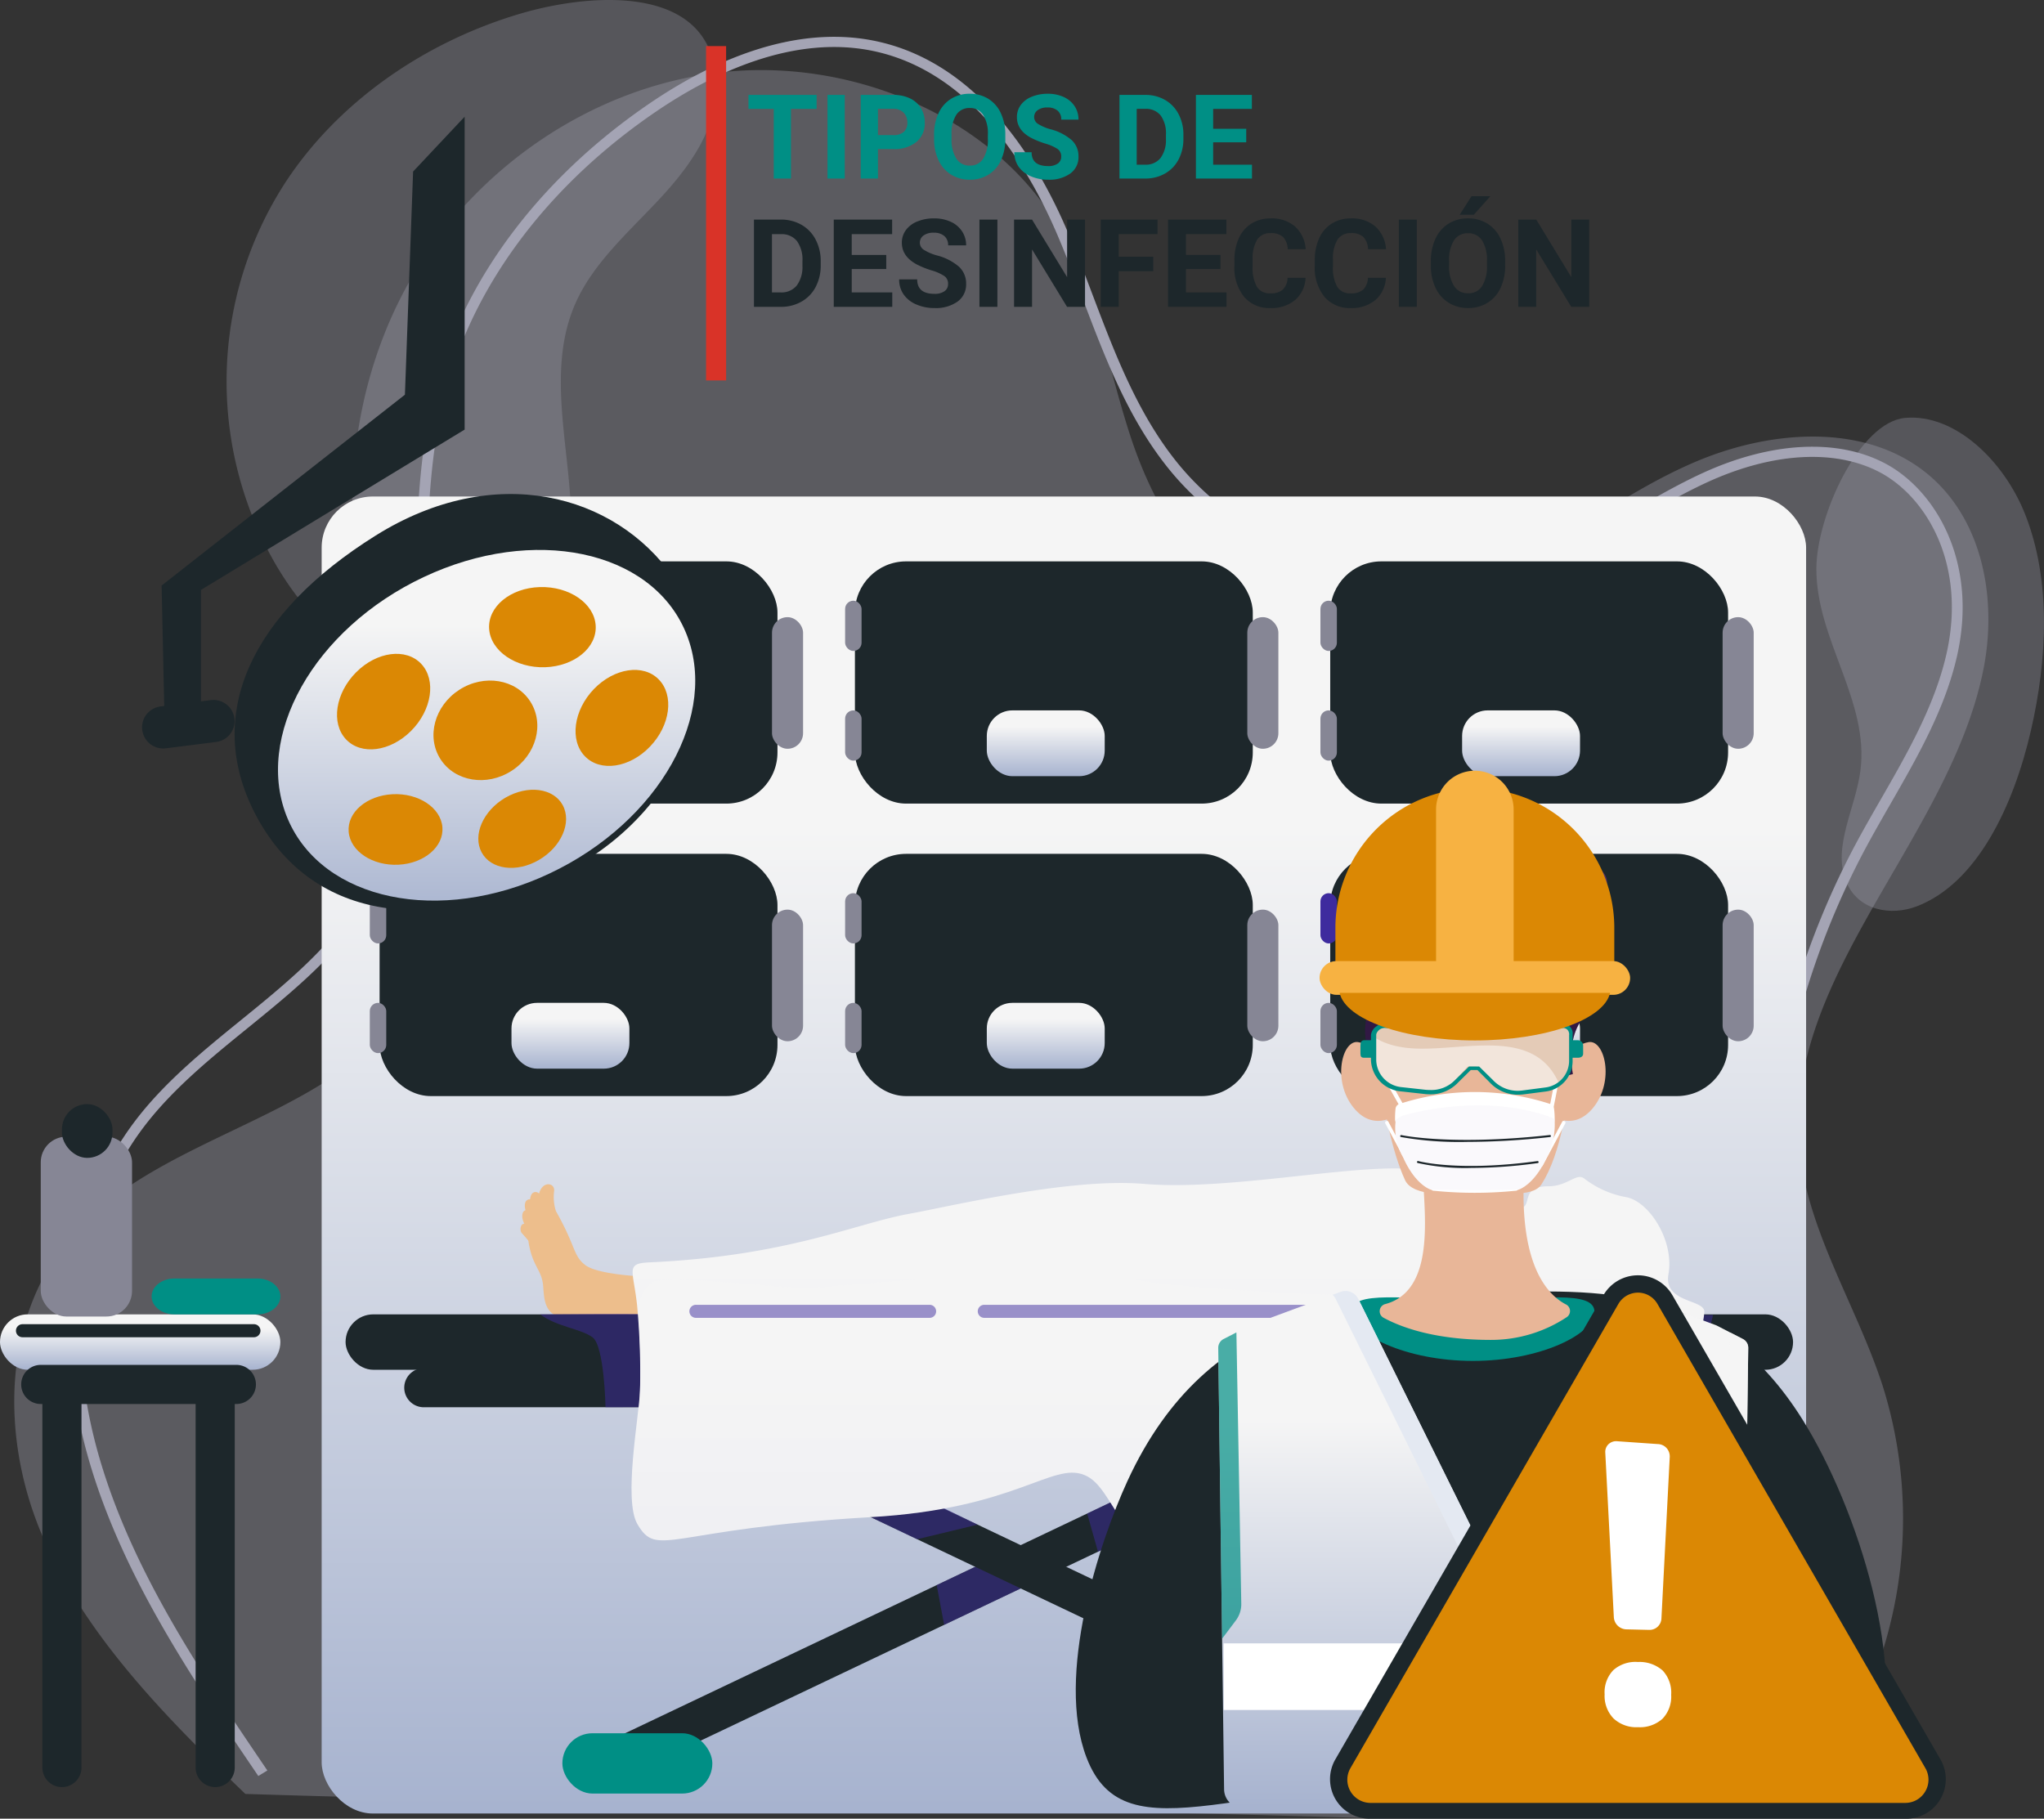 <svg xmlns="http://www.w3.org/2000/svg" xmlns:xlink="http://www.w3.org/1999/xlink" width="399.594" height="355.578" viewBox="0 0 399.594 355.578">
  <rect x="0" y="0" width="399.594" height="355.578" fill="#333333" stroke="none"/>
  <defs>
    <linearGradient id="linear-gradient" x1="0.5" x2="0.5" y2="1" gradientUnits="objectBoundingBox">
      <stop offset="0" stop-color="#f5f5f5"/>
      <stop offset="0.25" stop-color="#f5f5f5"/>
      <stop offset="1" stop-color="#a7b3cf"/>
    </linearGradient>
    <linearGradient id="linear-gradient-8" x1="0.5" x2="0.5" y2="1" gradientUnits="objectBoundingBox">
      <stop offset="0" stop-color="#f5f5f5"/>
      <stop offset="0.25" stop-color="#f5f5f5"/>
      <stop offset="1" stop-color="#eeeef2"/>
    </linearGradient>
    <linearGradient id="linear-gradient-11" x1="0.425" y1="0.687" x2="0.693" y2="-0.203" gradientUnits="objectBoundingBox">
      <stop offset="0" stop-color="#311944"/>
      <stop offset="1" stop-color="#6b3976"/>
    </linearGradient>
    <linearGradient id="linear-gradient-12" x1="0.464" y1="0.589" x2="0.756" y2="-0.579" xlink:href="#linear-gradient-11"/>
  </defs>
  <g id="img2" transform="translate(-229.322 -845.214)">
    <g id="Grupo_128278" data-name="Grupo 128278" transform="translate(232.111 845.213)">
      <path id="Trazado_151846" data-name="Trazado 151846" d="M434.565,435.047a86.367,86.367,0,0,0,11.64-75.57c-5.161-15.9-15.065-30.67-16.332-47.25-2.533-33.149,29.393-59.948,36.016-92.595,2.911-14.348-.265-31.064-12.743-39.779-12.325-8.608-29.916-6.851-43.87-.822s-25.76,15.679-39.157,22.735-29.893,11.417-44.04,5.8c-14.33-5.688-22.459-20.025-27.012-34s-6.788-28.855-14.559-41.514c-12.807-20.863-40.114-32.239-65.561-29.3s-48.183,19.068-60.378,40.253-14.327,46.807-8.256,70.206c3.079,11.867,8.152,23.232,10.919,35.167s3.019,25-3.156,35.749c-12.914,22.48-46.983,25.615-64.824,44.894-14.725,15.911-15.187,40.193-6.831,59.761s24.061,35.444,39.719,50.548c73.034,2.306,147.378,2.459,220.412,4.765C374.937,445,406.214,436.615,434.565,435.047Z" transform="translate(-80.961 -88.59)" fill="#a4a4b4" opacity="0.354" style="mix-blend-mode: multiply;isolation: isolate"/>
      <path id="Trazado_151847" data-name="Trazado 151847" d="M359.21,170.213c-.1,13.88,10.435,25.96,8.6,39.65-.981,7.324-5.438,14.749-2.848,21.43,2.292,5.911,8.856,6.937,13.875,5.015,11.749-4.5,18.89-19.536,22.3-34.313,3.212-13.9,4.01-29.424-1.135-42.382-4.146-10.439-13.71-19.656-23.422-18.8C367.69,141.591,359.287,159.758,359.21,170.213Z" transform="translate(-6.905 -59.106)" fill="#a4a4b4" opacity="0.31" style="mix-blend-mode: multiply;isolation: isolate"/>
      <path id="Trazado_151848" data-name="Trazado 151848" d="M118.015,148.393a71.513,71.513,0,0,0-1.674,74.931c4.307,7.253,10.125,14.012,17.98,18.046s17.989,4.933,25.807.84c11.857-6.207,14.48-20.848,13.536-33.345s-4.029-25.6,1.215-37.165c3.419-7.539,9.984-13.417,15.807-19.591s11.259-13.38,11.56-21.542c.78-21.156-23.7-19.576-38.445-15.182C144.971,121,128.225,132.761,118.015,148.393Z" transform="translate(-65.05 -112.66)" fill="#a4a4b4" opacity="0.31" style="mix-blend-mode: multiply;isolation: isolate"/>
      <g id="Grupo_107069" data-name="Grupo 107069" transform="translate(10.807 7.196)" style="mix-blend-mode: multiply;isolation: isolate">
        <path id="Trazado_151849" data-name="Trazado 151849" d="M426.163,440.075l-1.554-1.347c4.277-4.438,11.1-14.61,8.793-32.9-1.028-8.141-3.578-16.184-6.044-23.961-1.1-3.475-2.24-7.068-3.234-10.635A157.637,157.637,0,0,1,436.85,256.018c1.66-3.119,3.457-6.25,5.2-9.276,5.152-8.973,10.48-18.252,12.771-28.275,4.018-17.589-3.925-30.772-13-35.577-8.711-4.613-21.007-3.907-33.733,1.935-4.656,2.136-9.181,4.75-13.557,7.277-5.783,3.341-11.762,6.794-18.183,9.239-25.26,9.621-56.843,1.445-73.461-19.017-7.987-9.833-12.5-21.717-16.857-33.21-1.69-4.453-3.437-9.059-5.359-13.466-5.977-13.7-16.916-30.9-35.087-35.011-15.967-3.616-32.138,4.331-42.891,11.635-20.572,13.974-35.073,32.9-40.834,53.287-3.884,13.749-4.04,28.713-4.192,43.185-.225,21.552-.458,43.837-13.278,61.785-5.832,8.165-13.854,14.679-21.61,20.979-7.265,5.9-14.777,12-20.377,19.4-12.689,16.757-15.8,40.48-8.534,65.088,6.529,22.11,19.839,41.727,32.71,60.7l-1.769,1.08c-12.955-19.1-26.352-38.842-32.966-61.241-7.44-25.2-4.214-49.541,8.851-66.792,5.748-7.591,13.358-13.771,20.717-19.749,7.652-6.214,15.564-12.641,21.237-20.582,12.464-17.449,12.683-38.45,12.915-60.683.153-14.6.31-29.69,4.265-43.684,5.886-20.833,20.675-40.15,41.641-54.394,11.108-7.545,27.863-15.744,44.6-11.952,19.035,4.309,30.379,22.059,36.542,36.19,1.941,4.45,3.7,9.078,5.395,13.553,4.306,11.347,8.758,23.081,16.544,32.666,16.065,19.779,46.594,27.683,71.013,18.383,6.258-2.383,12.162-5.794,17.873-9.091,4.418-2.553,8.986-5.191,13.733-7.37,13.351-6.128,26.354-6.816,35.675-1.882,9.736,5.154,18.281,19.164,14.036,37.746-2.355,10.3-7.756,19.711-12.981,28.809-1.73,3.013-3.52,6.128-5.164,9.219a155.7,155.7,0,0,0-12.571,113.8c.984,3.535,2.119,7.112,3.214,10.571,2.492,7.859,5.068,15.985,6.12,24.3C437.9,424.671,430.681,435.387,426.163,440.075Z" transform="translate(-87.906 -97.739)" fill="#a4a4b4"/>
      </g>
    </g>
    <g id="Grupo_128277" data-name="Grupo 128277" transform="translate(229.322 942.288)">
      <g id="Grupo_128220" data-name="Grupo 128220" transform="translate(62.884 0)">
        <g id="Grupo_128183" data-name="Grupo 128183" transform="translate(0 0)">
          <rect id="Rectángulo_35444" data-name="Rectángulo 35444" width="290.201" height="257.491" rx="10" fill="url(#linear-gradient)"/>
        </g>
        <g id="Grupo_128189" data-name="Grupo 128189" transform="translate(9.411 12.682)">
          <g id="Grupo_128184" data-name="Grupo 128184" transform="translate(1.916)">
            <rect id="Rectángulo_35445" data-name="Rectángulo 35445" width="77.782" height="47.359" rx="10" fill="#1d272b"/>
          </g>
          <g id="Grupo_128185" data-name="Grupo 128185" transform="translate(0 7.689)">
            <rect id="Rectángulo_35446" data-name="Rectángulo 35446" width="3.217" height="9.828" rx="1.608" fill="#868695"/>
          </g>
          <g id="Grupo_128186" data-name="Grupo 128186" transform="translate(0 29.133)">
            <rect id="Rectángulo_35447" data-name="Rectángulo 35447" width="3.217" height="9.828" rx="1.608" fill="#868695"/>
          </g>
          <g id="Grupo_128187" data-name="Grupo 128187" transform="translate(78.626 10.906)">
            <rect id="Rectángulo_35448" data-name="Rectángulo 35448" width="6.076" height="25.732" rx="3.038" fill="#868695"/>
          </g>
          <g id="Grupo_128188" data-name="Grupo 128188" transform="translate(27.698 29.133)">
            <rect id="Rectángulo_35449" data-name="Rectángulo 35449" width="23.052" height="12.866" rx="5" fill="url(#linear-gradient)"/>
          </g>
        </g>
        <g id="Grupo_128195" data-name="Grupo 128195" transform="translate(102.333 12.682)">
          <g id="Grupo_128190" data-name="Grupo 128190" transform="translate(1.916)">
            <rect id="Rectángulo_35450" data-name="Rectángulo 35450" width="77.782" height="47.359" rx="10" fill="#1d272b"/>
          </g>
          <g id="Grupo_128191" data-name="Grupo 128191" transform="translate(0 7.689)">
            <rect id="Rectángulo_35451" data-name="Rectángulo 35451" width="3.217" height="9.828" rx="1.608" fill="#868695"/>
          </g>
          <g id="Grupo_128192" data-name="Grupo 128192" transform="translate(0 29.133)">
            <rect id="Rectángulo_35452" data-name="Rectángulo 35452" width="3.217" height="9.828" rx="1.608" fill="#868695"/>
          </g>
          <g id="Grupo_128193" data-name="Grupo 128193" transform="translate(78.626 10.906)">
            <rect id="Rectángulo_35453" data-name="Rectángulo 35453" width="6.076" height="25.732" rx="3.038" fill="#868695"/>
          </g>
          <g id="Grupo_128194" data-name="Grupo 128194" transform="translate(27.698 29.133)">
            <rect id="Rectángulo_35454" data-name="Rectángulo 35454" width="23.052" height="12.866" rx="5" fill="url(#linear-gradient)"/>
          </g>
        </g>
        <g id="Grupo_128201" data-name="Grupo 128201" transform="translate(195.254 12.682)">
          <g id="Grupo_128196" data-name="Grupo 128196" transform="translate(1.916)">
            <rect id="Rectángulo_35455" data-name="Rectángulo 35455" width="77.782" height="47.359" rx="10" fill="#1d272b"/>
          </g>
          <g id="Grupo_128197" data-name="Grupo 128197" transform="translate(0 7.689)">
            <rect id="Rectángulo_35456" data-name="Rectángulo 35456" width="3.217" height="9.828" rx="1.608" fill="#868695"/>
          </g>
          <g id="Grupo_128198" data-name="Grupo 128198" transform="translate(0 29.133)">
            <rect id="Rectángulo_35457" data-name="Rectángulo 35457" width="3.217" height="9.828" rx="1.608" fill="#868695"/>
          </g>
          <g id="Grupo_128199" data-name="Grupo 128199" transform="translate(78.626 10.906)">
            <rect id="Rectángulo_35458" data-name="Rectángulo 35458" width="6.076" height="25.732" rx="3.038" fill="#868695"/>
          </g>
          <g id="Grupo_128200" data-name="Grupo 128200" transform="translate(27.698 29.133)">
            <rect id="Rectángulo_35459" data-name="Rectángulo 35459" width="23.052" height="12.866" rx="5" fill="url(#linear-gradient)"/>
          </g>
        </g>
        <g id="Grupo_128207" data-name="Grupo 128207" transform="translate(9.411 69.865)">
          <g id="Grupo_128202" data-name="Grupo 128202" transform="translate(1.916)">
            <rect id="Rectángulo_35460" data-name="Rectángulo 35460" width="77.782" height="47.36" rx="10" fill="#1d272b"/>
          </g>
          <g id="Grupo_128203" data-name="Grupo 128203" transform="translate(0 7.689)">
            <rect id="Rectángulo_35461" data-name="Rectángulo 35461" width="3.217" height="9.828" rx="1.608" fill="#868695"/>
          </g>
          <g id="Grupo_128204" data-name="Grupo 128204" transform="translate(0 29.133)">
            <rect id="Rectángulo_35462" data-name="Rectángulo 35462" width="3.217" height="9.828" rx="1.608" fill="#868695"/>
          </g>
          <g id="Grupo_128205" data-name="Grupo 128205" transform="translate(78.626 10.906)">
            <rect id="Rectángulo_35463" data-name="Rectángulo 35463" width="6.076" height="25.732" rx="3.038" fill="#868695"/>
          </g>
          <g id="Grupo_128206" data-name="Grupo 128206" transform="translate(27.698 29.133)">
            <rect id="Rectángulo_35464" data-name="Rectángulo 35464" width="23.052" height="12.866" rx="5" fill="url(#linear-gradient)"/>
          </g>
        </g>
        <g id="Grupo_128213" data-name="Grupo 128213" transform="translate(102.333 69.865)">
          <g id="Grupo_128208" data-name="Grupo 128208" transform="translate(1.916)">
            <rect id="Rectángulo_35465" data-name="Rectángulo 35465" width="77.782" height="47.36" rx="10" fill="#1d272b"/>
          </g>
          <g id="Grupo_128209" data-name="Grupo 128209" transform="translate(0 7.689)">
            <rect id="Rectángulo_35466" data-name="Rectángulo 35466" width="3.217" height="9.828" rx="1.608" fill="#868695"/>
          </g>
          <g id="Grupo_128210" data-name="Grupo 128210" transform="translate(0 29.133)">
            <rect id="Rectángulo_35467" data-name="Rectángulo 35467" width="3.217" height="9.828" rx="1.608" fill="#868695"/>
          </g>
          <g id="Grupo_128211" data-name="Grupo 128211" transform="translate(78.626 10.906)">
            <rect id="Rectángulo_35468" data-name="Rectángulo 35468" width="6.076" height="25.732" rx="3.038" fill="#868695"/>
          </g>
          <g id="Grupo_128212" data-name="Grupo 128212" transform="translate(27.698 29.133)">
            <rect id="Rectángulo_35469" data-name="Rectángulo 35469" width="23.052" height="12.866" rx="5" fill="url(#linear-gradient)"/>
          </g>
        </g>
        <g id="Grupo_128219" data-name="Grupo 128219" transform="translate(195.254 69.865)">
          <g id="Grupo_128214" data-name="Grupo 128214" transform="translate(1.916)">
            <rect id="Rectángulo_35470" data-name="Rectángulo 35470" width="77.782" height="47.36" rx="10" fill="#1d272b"/>
          </g>
          <g id="Grupo_128215" data-name="Grupo 128215" transform="translate(0 7.689)">
            <rect id="Rectángulo_35471" data-name="Rectángulo 35471" width="3.217" height="9.828" rx="1.608" fill="#3e2b9e"/>
          </g>
          <g id="Grupo_128216" data-name="Grupo 128216" transform="translate(0 29.133)">
            <rect id="Rectángulo_35472" data-name="Rectángulo 35472" width="3.217" height="9.828" rx="1.608" fill="#868695"/>
          </g>
          <g id="Grupo_128217" data-name="Grupo 128217" transform="translate(78.626 10.906)">
            <rect id="Rectángulo_35473" data-name="Rectángulo 35473" width="6.076" height="25.732" rx="3.038" fill="#868695"/>
          </g>
          <g id="Grupo_128218" data-name="Grupo 128218" transform="translate(27.698 29.133)">
            <rect id="Rectángulo_35474" data-name="Rectángulo 35474" width="23.052" height="12.866" rx="5" fill="url(#linear-gradient)"/>
          </g>
        </g>
      </g>
      <g id="Grupo_128244" data-name="Grupo 128244" transform="translate(67.558 131.364)">
        <g id="Grupo_128221" data-name="Grupo 128221" transform="translate(34.202 3.1)">
          <path id="Trazado_165244" data-name="Trazado 165244" d="M1003.856,1149.135s-12.867-.08-15.934-2.43c-2.4-1.843-1.792-3.585-5.736-10.544a9.006,9.006,0,0,1-.359-3.875c.3-2.008-3.426-2.35-3.107,2.589a10.492,10.492,0,0,0-1.872,7.449c.758,4.621,2.523,5.275,2.827,8.325.214,2.153,0,5.935,4.13,6.36,3.827.394,6.691-.57,13.312-.271s8.146-.353,8.146-.353Z" transform="translate(-975.263 -1130.904)" fill="#edbe8c"/>
          <path id="Trazado_165245" data-name="Trazado 165245" d="M972.325,1171.724s-1.095-1.887-2.114-1.988-1.021,1.388-.669,1.786,1.25,1.387,1.514,1.751S972.854,1172.494,972.325,1171.724Z" transform="translate(-969.33 -1162.018)" fill="#edbe8c"/>
          <path id="Trazado_165246" data-name="Trazado 165246" d="M981.209,1141.746a7.531,7.531,0,0,1-.5-2.278.91.91,0,0,0-1.752-.421c-.627,1.168.152,3.384.867,3.607S981.541,1142.816,981.209,1141.746Z" transform="translate(-976.861 -1136.954)" fill="#edbe8c"/>
          <path id="Trazado_165247" data-name="Trazado 165247" d="M976.4,1148.557a7.53,7.53,0,0,1-.982-2.115.91.91,0,0,0-1.8-.031c-.359,1.276.883,3.271,1.629,3.334S976.956,1149.53,976.4,1148.557Z" transform="translate(-972.714 -1142.709)" fill="#edbe8c"/>
          <path id="Trazado_165248" data-name="Trazado 165248" d="M973.91,1158.931a7.534,7.534,0,0,1-1.027-2.094.91.91,0,0,0-1.8.008c-.331,1.284.953,3.251,1.7,3.3S974.488,1159.892,973.91,1158.931Z" transform="translate(-970.691 -1151.056)" fill="#edbe8c"/>
        </g>
        <g id="Grupo_128223" data-name="Grupo 128223" transform="translate(33.256 28.933)">
          <g id="Grupo_128222" data-name="Grupo 128222">
            <path id="Trazado_165249" data-name="Trazado 165249" d="M1139.082,1349.782a3.808,3.808,0,0,1-1.64-.372L966.75,1268.23a3.824,3.824,0,0,1,3.285-6.907l170.691,81.181a3.825,3.825,0,0,1-1.645,7.278Z" transform="translate(-964.568 -1260.952)" fill="#1d272b"/>
          </g>
        </g>
        <g id="Grupo_128225" data-name="Grupo 128225" transform="translate(52.376 28.933)">
          <g id="Grupo_128224" data-name="Grupo 128224">
            <path id="Trazado_165250" data-name="Trazado 165250" d="M1064.646,1349.782A3.825,3.825,0,0,1,1063,1342.5l170.691-81.181a3.824,3.824,0,0,1,3.285,6.907l-170.691,81.181A3.81,3.81,0,0,1,1064.646,1349.782Z" transform="translate(-1060.819 -1260.952)" fill="#1d272b"/>
          </g>
        </g>
        <g id="Grupo_128226" data-name="Grupo 128226" transform="translate(144.988 64.133)" opacity="0.5" style="mix-blend-mode: multiply;isolation: isolate">
          <path id="Trazado_165251" data-name="Trazado 165251" d="M1534.013,1438.146l-6.986,3.345,2.108,7.467,9.233-4.544Z" transform="translate(-1527.027 -1438.146)" fill="#3e2b9e"/>
        </g>
        <g id="Grupo_128228" data-name="Grupo 128228" transform="translate(147.031 10.478)">
          <g id="Grupo_128227" data-name="Grupo 128227">
            <ellipse id="Elipse_4387" data-name="Elipse 4387" cx="14.215" cy="9.997" rx="14.215" ry="9.997" fill="#3e2b9e"/>
          </g>
        </g>
        <g id="Grupo_128230" data-name="Grupo 128230" transform="translate(11.472 39.052)">
          <g id="Grupo_128229" data-name="Grupo 128229">
            <path id="Trazado_165252" data-name="Trazado 165252" d="M1114.3,1319.536H858.732a3.824,3.824,0,1,1,0-7.648H1114.3a3.824,3.824,0,1,1,0,7.648Z" transform="translate(-854.908 -1311.888)" fill="#1d272b"/>
          </g>
        </g>
        <g id="Grupo_128231" data-name="Grupo 128231" transform="translate(102.672 65.62)" opacity="0.5" style="mix-blend-mode: multiply;isolation: isolate">
          <path id="Trazado_165253" data-name="Trazado 165253" d="M1314.009,1448.2l9.061,4.31,11.819-2.848-8.225-4.03Z" transform="translate(-1314.009 -1445.632)" fill="#3e2b9e"/>
        </g>
        <g id="Grupo_128233" data-name="Grupo 128233" transform="translate(0 28.536)">
          <g id="Grupo_128232" data-name="Grupo 128232">
            <rect id="Rectángulo_35475" data-name="Rectángulo 35475" width="282.978" height="10.835" rx="5.417" fill="#1d272b"/>
          </g>
        </g>
        <path id="Trazado_165254" data-name="Trazado 165254" d="M1011.254,1276.7l-9.772.022s-.213-12.01-2.55-13.69-7.049-2.062-10.216-4.474c0,0,22.061-.266,22.485.084S1013.91,1274.153,1011.254,1276.7Z" transform="translate(-950.663 -1230.024)" fill="#3e2b9e" opacity="0.5" style="mix-blend-mode: multiply;isolation: isolate"/>
        <g id="Grupo_128234" data-name="Grupo 128234" transform="translate(262.701 28.654)" opacity="0.5" style="mix-blend-mode: multiply;isolation: isolate">
          <path id="Trazado_165255" data-name="Trazado 165255" d="M2122.317,1259.547h1.912s-1.806,7.517-1.912,10.4l6.825.259s1.913.768,2.181,2.166c0,0-7.479.11-9.005,5.223l-2.443-.2S2118.386,1259.666,2122.317,1259.547Z" transform="translate(-2119.598 -1259.547)" fill="#3e2b9e"/>
        </g>
        <g id="Grupo_128236" data-name="Grupo 128236" transform="translate(56.122)">
          <g id="Grupo_128235" data-name="Grupo 128235">
            <path id="Trazado_165256" data-name="Trazado 165256" d="M1080.956,1162.881a142.694,142.694,0,0,0-.425-20.912c-.759-6.912-2.307-8.084,2.443-8.3,26.978-1.221,40.152-7.557,50.615-9.465,8.765-1.6,31.6-7.1,46.029-5.876,14.995,1.27,36.426-3.028,49.124-3.028,14.446,0,17.729,9.353,24.562,7.789,2.339-.535-.17-4.292,5.374-4.292,3.8,0,5.492-2.71,7.02-1.521a18.938,18.938,0,0,0,8.319,3.667c4.414.917,9.311,8.47,8.154,15.044-1.006,5.715,7.216,4.831,7.011,7.436-.3,3.8-1.912,5.83-1.606,14.752.181,5.271-25.784,3.074-40.894-.831s-25.468-2.547-35.485-1.019-27.5-6.282-35.485-7.131-34.636,5.943-44.314,4.414a78.446,78.446,0,0,0-28.881.667C1093.351,1156.314,1078.088,1186.356,1080.956,1162.881Z" transform="translate(-1079.673 -1115.3)" fill="url(#linear-gradient-8)"/>
          </g>
        </g>
        <g id="Grupo_128238" data-name="Grupo 128238" transform="translate(55.898 20.675)">
          <g id="Grupo_128237" data-name="Grupo 128237">
            <path id="Trazado_165257" data-name="Trazado 165257" d="M1257.779,1224.961c-.62-.453-65.345-1.358-80.862-4.528s-63.962,1.811-64.641,1.811-27.439-2.805-29.459-1.348c-4.672,3.372-2.018,6.74-2.6,21.241-.208,5.135-3.279,21.365-.521,26.1,3.975,6.829,6.014.913,45.63-1.351,28.26-1.615,35.4-10.791,41.737-8.25s6.112,15.57,25.581,22.588,28.524-13.583,35.994-14.325,19.186,9.445,40.693,13.973,16.034-35.881,17.779-46.917S1258.4,1225.413,1257.779,1224.961Z" transform="translate(-1078.549 -1219.378)" fill="url(#linear-gradient-8)"/>
          </g>
        </g>
        <g id="Grupo_128240" data-name="Grupo 128240" transform="translate(123.552 26.669)" style="mix-blend-mode: screen;isolation: isolate">
          <g id="Grupo_128239" data-name="Grupo 128239" opacity="0.5" style="mix-blend-mode: screen;isolation: isolate">
            <path id="Trazado_165258" data-name="Trazado 165258" d="M1553.96,1252.1H1420.4a1.275,1.275,0,0,1,0-2.549H1553.96a1.275,1.275,0,1,1,0,2.549Z" transform="translate(-1419.121 -1249.551)" fill="#3e2b9e"/>
          </g>
        </g>
        <g id="Grupo_128242" data-name="Grupo 128242" transform="translate(67.254 26.669)" style="mix-blend-mode: screen;isolation: isolate">
          <g id="Grupo_128241" data-name="Grupo 128241" opacity="0.5" style="mix-blend-mode: screen;isolation: isolate">
            <path id="Trazado_165259" data-name="Trazado 165259" d="M1182.6,1252.1h-45.616a1.275,1.275,0,1,1,0-2.549H1182.6a1.275,1.275,0,1,1,0,2.549Z" transform="translate(-1135.712 -1249.551)" fill="#3e2b9e"/>
          </g>
        </g>
        <g id="Grupo_128243" data-name="Grupo 128243" transform="translate(115.569 77.895)" opacity="0.5" style="mix-blend-mode: multiply;isolation: isolate">
          <path id="Trazado_165260" data-name="Trazado 165260" d="M1386.446,1507.427l8.9,4.234-14.964,7.117-1.454-7.778Z" transform="translate(-1378.932 -1507.427)" fill="#3e2b9e"/>
        </g>
      </g>
      <g id="Grupo_128252" data-name="Grupo 128252" transform="translate(0 118.791)">
        <g id="Grupo_128245" data-name="Grupo 128245" transform="translate(0 41.108)">
          <rect id="Rectángulo_35476" data-name="Rectángulo 35476" width="54.811" height="10.835" rx="5.417" fill="url(#linear-gradient)"/>
        </g>
        <g id="Grupo_128246" data-name="Grupo 128246" transform="translate(4.143 50.987)">
          <path id="Trazado_165261" data-name="Trazado 165261" d="M519.987,1316.327h-38.24a3.824,3.824,0,1,1,0-7.648h38.24a3.824,3.824,0,1,1,0,7.648Z" transform="translate(-477.922 -1308.679)" fill="#1d272b"/>
        </g>
        <g id="Grupo_128247" data-name="Grupo 128247" transform="translate(8.286 51.624)">
          <path id="Trazado_165262" data-name="Trazado 165262" d="M502.6,1393.8a3.824,3.824,0,0,1-3.824-3.824v-74.266a3.824,3.824,0,0,1,7.648,0v74.266A3.824,3.824,0,0,1,502.6,1393.8Z" transform="translate(-498.778 -1311.888)" fill="#1d272b"/>
        </g>
        <g id="Grupo_128248" data-name="Grupo 128248" transform="translate(38.241 51.624)">
          <path id="Trazado_165263" data-name="Trazado 165263" d="M653.4,1393.8a3.824,3.824,0,0,1-3.824-3.824v-74.266a3.824,3.824,0,0,1,7.648,0v74.266A3.824,3.824,0,0,1,653.4,1393.8Z" transform="translate(-649.572 -1311.888)" fill="#1d272b"/>
        </g>
        <g id="Grupo_128249" data-name="Grupo 128249" transform="translate(7.967 6.373)">
          <rect id="Rectángulo_35477" data-name="Rectángulo 35477" width="17.845" height="35.16" rx="5" fill="#868695"/>
        </g>
        <g id="Grupo_128250" data-name="Grupo 128250" transform="translate(12.109)">
          <rect id="Rectángulo_35478" data-name="Rectángulo 35478" width="9.879" height="10.516" rx="4.939" fill="#1d272b"/>
        </g>
        <g id="Grupo_128251" data-name="Grupo 128251" transform="translate(29.636 34.098)">
          <path id="Trazado_165264" data-name="Trazado 165264" d="M631.432,1227.163c0,1.928-2.008,3.505-4.461,3.505H610.718c-2.454,0-4.461-1.577-4.461-3.505s2.008-3.505,4.461-3.505h16.252C629.424,1223.658,631.432,1225.235,631.432,1227.163Z" transform="translate(-606.257 -1223.658)" fill="#008f85"/>
        </g>
      </g>
      <g id="Grupo_128253" data-name="Grupo 128253" transform="translate(109.941 241.798)">
        <rect id="Rectángulo_35479" data-name="Rectángulo 35479" width="29.318" height="11.791" rx="5.895" transform="translate(0 0)" fill="#008f85"/>
      </g>
      <g id="Grupo_128254" data-name="Grupo 128254" transform="translate(262.902 241.798)">
        <rect id="Rectángulo_35480" data-name="Rectángulo 35480" width="29.318" height="11.791" rx="5.895" transform="translate(0 0)" fill="#008f85"/>
      </g>
      <g id="Grupo_128275" data-name="Grupo 128275" transform="translate(3.155 161.824)">
        <path id="Trazado_165270" data-name="Trazado 165270" d="M519.478,1271.186H474.228a1.275,1.275,0,1,1,0-2.549h45.251a1.275,1.275,0,0,1,0,2.549Z" transform="translate(-472.953 -1268.637)" fill="#1d272b"/>
      </g>
      <g id="Grupo_128452" data-name="Grupo 128452" transform="translate(210.305 53.613)">
        <g id="Grupo_91918" data-name="Grupo 91918" transform="translate(0 11.262)">
          <path id="Trazado_150995" data-name="Trazado 150995" d="M1032.914,2182.322c-6.139-15.985,2.525-42.181,7.983-54.055,15.907-34.607,45.133-35.776,69.094-36.736,23.537-.942,46.259-1.852,62.887,24.693,10.863,17.341,20.852,49.154,14.19,66.1-7.006,17.821-26.461,4.01-72.73,3.766C1063.449,2185.819,1040.578,2202.281,1032.914,2182.322Z" transform="translate(-1030.802 -2000.632)" fill="#1d272b"/>
          <path id="Trazado_150996" data-name="Trazado 150996" d="M1646.677,2106.094c0,4.357-10.639,9.587-23.762,9.587s-23.762-5.229-23.762-9.587,10.639-2.41,23.762-2.41S1646.677,2101.736,1646.677,2106.094Z" transform="translate(-1545.271 -2011.553)" fill="#008f85"/>
          <path id="Trazado_150997" data-name="Trazado 150997" d="M1667.015,1812.63c-3.613,0,4.727,25.387-8.408,28.873a1.446,1.446,0,0,0-.323,2.671c3.526,1.911,10.13,4.331,20.962,4.331a26.734,26.734,0,0,0,14.856-4.451,1.445,1.445,0,0,0-.156-2.484c-4.049-2.087-9.671-8.724-7.993-28.289Z" transform="translate(-1598.109 -1748.485)" fill="#e8b698"/>
          <path id="Trazado_150998" data-name="Trazado 150998" d="M1641.85,1353.3c.054.319,1.147,23.491,6.443,35.064,1.52,3.322,9.061,2.924,13.941,2.524,4.239-.347,10.884,1.2,12.755-1.726,7.524-11.766,6.249-40.908,6.249-40.908s-3.855-9.7-19.661-9.43S1641.85,1353.3,1641.85,1353.3Z" transform="translate(-1583.92 -1319.59)" fill="#e8b698"/>
          <path id="Trazado_150999" data-name="Trazado 150999" d="M1587.9,1581.046s-3.307-3.843-6.422-4.355-5.146,7.557-.9,12.809,9.164.9,9.164.9Z" transform="translate(-1526.272 -1534.893)" fill="#e8b698"/>
          <path id="Trazado_151000" data-name="Trazado 151000" d="M2003.117,1581.046s3.307-3.843,6.422-4.355,5.146,7.557.9,12.809-9.164.9-9.164.9Z" transform="translate(-1909.267 -1534.893)" fill="#e8b698"/>
          <path id="Trazado_151001" data-name="Trazado 151001" d="M1586.315,1181.884c.416.764.893,1.475,1.215,1.391,1.336-.348-3.818-13.37.93-17.93,2.454-2.357,5.219-.209,15.274-.664,10.126-.458,12.716-2.881,15.776-1.025,2.788,1.69,5.284,6.517,3.216,20.815l1.727-.4c-.775-4.683.071-7.638,1.038-9.5.706-1.359,1.983-3.11,1.884-5.641-.062-1.569-.581-1.639-.667-2.923-.251-3.766,4.046-4.779,4.253-8.5.159-2.864-2.311-3.515-1.86-6.508.384-2.546,2.313-3.022,2.008-4.861-.329-1.985-2.913-3.462-4.728-3.977-1.85-.525-2.519.058-3.6-.69-1.753-1.209-.91-3.356-2.177-4.153-2.256-1.418-6.74,4.248-9.639,2.837-1.755-.854-1.079-3.4-2.633-4.021-3-1.195-8.306,7.215-10.44,6.1-1.021-.534-.037-2.583-1.469-4.091-1.682-1.771-5.721-1.768-7.562.106-1.716,1.747-.259,3.834-2.076,6.048-1.631,1.988-3.516,1.17-5.357,2.763-3.129,2.706-2.039,8.83-1.651,11.016,1.338,7.523,5.5,9.045,4.568,14.175a11.525,11.525,0,0,0-.4,4.914A10.092,10.092,0,0,0,1586.315,1181.884Z" transform="translate(-1527.275 -1136.019)" fill="url(#linear-gradient-11)"/>
          <g id="Grupo_91917" data-name="Grupo 91917" transform="translate(51.998 11.53)" opacity="0.3" style="mix-blend-mode: multiply;isolation: isolate">
            <path id="Trazado_151002" data-name="Trazado 151002" d="M1624.8,1275.722c-.37-3.7,2.5-5.42,2.015-8.059-.386-2.12-2.784-4.025-5.037-4.432-4.8-.868-7.915,6.206-12.692,5.439-3.694-.593-3.285-5.055-7.454-6.85-6.609-2.845-13.536,5.827-17.931,3.425-1.321-.722-2.656-2.577-2.751-7.609-2.52,2.895-1.531,8.465-1.165,10.527,1.338,7.523,5.5,9.045,4.569,14.175a11.521,11.521,0,0,0-.4,4.914,10.089,10.089,0,0,0,2.371,4.719c.416.764.893,1.475,1.215,1.391,1.336-.348-3.818-13.37.93-17.93,2.454-2.357,5.219-.209,15.274-.664,10.126-.458,12.716-2.881,15.776-1.025,2.789,1.691,5.284,6.518,3.217,20.815l1.727-.4c-.775-4.683.071-7.638,1.038-9.5.291-.56.678-1.188,1.027-1.908a17,17,0,0,0-.721-4.006C1625.291,1277.077,1624.917,1276.912,1624.8,1275.722Z" transform="translate(-1579.281 -1257.636)" fill="url(#linear-gradient-12)"/>
          </g>
        </g>
        <g id="Grupo_91921" data-name="Grupo 91921" transform="translate(27.858 101.718)">
          <g id="Grupo_91919" data-name="Grupo 91919">
            <path id="Trazado_151003" data-name="Trazado 151003" d="M1376.45,2141.948v49.337h-46.93a3.727,3.727,0,0,1-3.723-3.676l-.389-29.454-.751-56.863a1.92,1.92,0,0,1,1.036-1.727l2.514-1.293,2.683-1.382,17.677-6.547a2.784,2.784,0,0,1,3.462,1.378l24.037,48.576A3.719,3.719,0,0,1,1376.45,2141.948Z" transform="translate(-1324.656 -2090.17)" fill="url(#linear-gradient)"/>
            <path id="Trazado_151004" data-name="Trazado 151004" d="M1329.159,2228.662a5.307,5.307,0,0,1-1.065,3.281l-2.687,3.571-.751-56.863a1.92,1.92,0,0,1,1.036-1.727l2.514-1.293Z" transform="translate(-1324.656 -2167.528)" fill="#008f85" opacity="0.7" style="mix-blend-mode: multiply;isolation: isolate"/>
            <rect id="Rectángulo_34150" data-name="Rectángulo 34150" width="50.734" height="13.026" transform="translate(1.061 68.894)" fill="#fff"/>
            <path id="Trazado_151005" data-name="Trazado 151005" d="M1589.544,2140.286l-24.037-48.577a2.785,2.785,0,0,0-3.463-1.376l-1.552.575a2.787,2.787,0,0,1,.6.8l24.017,48.577a3.708,3.708,0,0,1,.365,1.651v49.338h4.456v-49.338A3.726,3.726,0,0,0,1589.544,2140.286Z" transform="translate(-1538.134 -2090.159)" fill="#e4e9f2"/>
          </g>
          <g id="Grupo_91920" data-name="Grupo 91920" transform="translate(51.794)">
            <path id="Trazado_151006" data-name="Trazado 151006" d="M1870.987,2141.948v49.337h46.953a3.727,3.727,0,0,0,3.723-3.676l.39-29.454.751-56.863a1.92,1.92,0,0,0-1.036-1.727l-2.514-1.293-2.683-1.382-17.677-6.547a2.785,2.785,0,0,0-3.463,1.378l-24.049,48.576A3.73,3.73,0,0,0,1870.987,2141.948Z" transform="translate(-1870.987 -2090.17)" fill="url(#linear-gradient)"/>
            <path id="Trazado_151007" data-name="Trazado 151007" d="M2370.06,2228.662a5.307,5.307,0,0,0,1.064,3.281l2.687,3.571.751-56.863a1.92,1.92,0,0,0-1.036-1.727l-2.514-1.293Z" transform="translate(-2322.745 -2167.528)" opacity="0.7" fill="url(#linear-gradient)" style="mix-blend-mode: multiply;isolation: isolate"/>
            <rect id="Rectángulo_34151" data-name="Rectángulo 34151" width="51.076" height="13.026" transform="translate(0 68.894)" fill="url(#linear-gradient)"/>
            <path id="Trazado_151008" data-name="Trazado 151008" d="M1871.383,2140.286l24.042-48.577a2.789,2.789,0,0,1,3.466-1.376l1.554.575a2.783,2.783,0,0,0-.6.8l-24.028,48.577a3.722,3.722,0,0,0-.376,1.651v49.338h-4.456v-49.338A3.738,3.738,0,0,1,1871.383,2140.286Z" transform="translate(-1870.987 -2090.159)" fill="url(#linear-gradient)"/>
          </g>
        </g>
        <g id="Grupo_91922" data-name="Grupo 91922" transform="translate(60.47 68.463)">
          <path id="Trazado_151009" data-name="Trazado 151009" d="M1669.284,1739.512a.257.257,0,0,0-.348-.106l-.151.081a.257.257,0,0,0-.105.348l4.448,8.311a.257.257,0,0,0,.348.105l.151-.081a.257.257,0,0,0,.105-.348Z" transform="translate(-1668.649 -1739.376)" fill="#fff"/>
          <path id="Trazado_151010" data-name="Trazado 151010" d="M1991.819,1739.488l-.151-.081a.257.257,0,0,0-.348.106l-4.448,8.311a.257.257,0,0,0,.105.348l.151.081a.257.257,0,0,0,.348-.105l4.448-8.311A.257.257,0,0,0,1991.819,1739.488Z" transform="translate(-1956.676 -1739.376)" fill="#fff"/>
        </g>
        <g id="Grupo_91929" data-name="Grupo 91929" transform="translate(58.004 55.459)">
          <g id="Grupo_91925" data-name="Grupo 91925" transform="translate(4.413 7.35)">
            <path id="Trazado_151011" data-name="Trazado 151011" d="M1720.471,1685.166c0,.182-.007.363-.014.542a13.676,13.676,0,0,1-1.56,6.787c-1.289,2.958-3.212,5.265-5.152,6.194a.439.439,0,0,1-.082.035,5.021,5.021,0,0,1-.477.192c-.12.082-.192.127-.192.127l-.387.028a79.738,79.738,0,0,1-15.563,0l-.387-.028s-.072-.044-.192-.127c-.109-.038-.219-.079-.329-.127-.075-.031-.154-.062-.23-.1-1.94-.929-3.788-3.236-5.077-6.194a11.382,11.382,0,0,1-1.484-6.787v-.069a1.169,1.169,0,0,0-.055-.278.783.783,0,0,1-.034-.2,16.858,16.858,0,0,1,.092-2.156,1.124,1.124,0,0,1,.7-.912,47.794,47.794,0,0,1,29.573,0,1.144,1.144,0,0,1,.72.912,16.759,16.759,0,0,1,.123,1.988C1720.471,1685.053,1720.471,1685.111,1720.471,1685.166Z" transform="translate(-1689.249 -1679.738)" fill="#fff"/>
            <path id="Trazado_151012" data-name="Trazado 151012" d="M1720.4,1710.138c0,.182-.007.363-.014.542a13.679,13.679,0,0,1-1.56,6.788c-1.289,2.958-3.212,5.265-5.152,6.194a.438.438,0,0,1-.082.034c-3.816.312-12.721.182-17.527.065-.075-.031-.154-.062-.229-.1-1.94-.929-3.788-3.236-5.077-6.194a11.384,11.384,0,0,1-1.484-6.788v-.068c0-.075-.072-.151-.069-.226,0,0-.027-.007-.027-.01l.041-.041a3.963,3.963,0,0,1,1.83-1.1c3.315-.915,16.091-3.922,28.13.24l1.217.5C1720.4,1710.025,1720.4,1710.083,1720.4,1710.138Z" transform="translate(-1689.182 -1704.71)" fill="#eeebf5" opacity="0.3"/>
            <g id="Grupo_91923" data-name="Grupo 91923" transform="translate(0.975 8.418)" style="mix-blend-mode: soft-light;isolation: isolate">
              <path id="Trazado_151013" data-name="Trazado 151013" d="M1712.533,1769.873a66.192,66.192,0,0,1-12.916-.956.2.2,0,0,1,.087-.382c.094.021,9.655,2.121,29,0a.2.2,0,1,1,.043.389A148.9,148.9,0,0,1,1712.533,1769.873Z" transform="translate(-1699.465 -1768.531)" fill="#1d272b"/>
            </g>
            <g id="Grupo_91924" data-name="Grupo 91924" transform="translate(4.34 13.51)" style="mix-blend-mode: soft-light;isolation: isolate">
              <path id="Trazado_151014" data-name="Trazado 151014" d="M1745.5,1823.584a43.137,43.137,0,0,1-10.4-.958.2.2,0,1,1,.107-.377c.075.022,7.747,2.117,23.265-.006a.2.2,0,0,1,.22.168.2.2,0,0,1-.167.22A96.4,96.4,0,0,1,1745.5,1823.584Z" transform="translate(-1734.961 -1822.242)" fill="#1d272b"/>
            </g>
          </g>
          <g id="Grupo_91928" data-name="Grupo 91928">
            <g id="Grupo_91926" data-name="Grupo 91926" transform="translate(0 0.201)">
              <path id="Trazado_151015" data-name="Trazado 151015" d="M1648.318,1614.489a.392.392,0,0,1-.342-.2l-5.29-9.372a.392.392,0,0,1,.682-.385l5.289,9.372a.392.392,0,0,1-.341.584Z" transform="translate(-1642.636 -1604.333)" fill="#fff"/>
            </g>
            <g id="Grupo_91927" data-name="Grupo 91927" transform="translate(34.507)">
              <path id="Trazado_151016" data-name="Trazado 151016" d="M2007.011,1613.55a.392.392,0,0,1-.385-.468l2.081-10.558a.392.392,0,0,1,.769.151l-2.081,10.558A.392.392,0,0,1,2007.011,1613.55Z" transform="translate(-2006.619 -1602.208)" fill="#fff"/>
            </g>
          </g>
        </g>
        <g id="Grupo_91934" data-name="Grupo 91934" transform="translate(55.657 49.477)">
          <g id="Grupo_91930" data-name="Grupo 91930" transform="translate(0 3.214)">
            <path id="Trazado_151017" data-name="Trazado 151017" d="M1618.613,1573.015c-.58,0-.734.456-.734,1.036v1.588c0,.58.154.8.734.8h1.666v-3.428Z" transform="translate(-1617.879 -1573.015)" fill="#008f85"/>
            <path id="Trazado_151018" data-name="Trazado 151018" d="M2049.848,1573.015a1.044,1.044,0,0,1,1.057,1.036v1.588c0,.58-.477.8-1.057.8h-1.686v-3.428Z" transform="translate(-2007.37 -1573.015)" fill="#008f85"/>
          </g>
          <g id="Grupo_91933" data-name="Grupo 91933" transform="translate(2.057)">
            <g id="Grupo_91931" data-name="Grupo 91931" transform="translate(0.343 0.411)">
              <path id="Trazado_151019" data-name="Trazado 151019" d="M1681.926,1545.255v4.86a5.8,5.8,0,0,1-5.159,5.716l-4.565.512a7.228,7.228,0,0,1-6.233-2.241l-2.549-2.7h-1.639l-2.544,2.7a7.261,7.261,0,0,1-6.229,2.3l-4.633-.542a5.848,5.848,0,0,1-5.186-5.746v-4.86a1.931,1.931,0,0,1,2-1.8l17.4.738,17.388-.738a1.865,1.865,0,0,1,1.361.5A1.84,1.84,0,0,1,1681.926,1545.255Z" transform="translate(-1643.19 -1543.453)" fill="#e4cbb7"/>
              <path id="Trazado_151020" data-name="Trazado 151020" d="M1679.594,1573.806a5.735,5.735,0,0,1-2.844,1.139l-4.557.512a7.219,7.219,0,0,1-6.229-2.241l-2.545-2.7h-1.639l-2.544,2.7a7.261,7.261,0,0,1-6.229,2.3l-4.633-.542a5.848,5.848,0,0,1-5.186-5.746v-4.659c1.714,1.221,4.37,2.266,8.407,2.426C1661.5,1567.385,1674.833,1562.874,1679.594,1573.806Z" transform="translate(-1643.19 -1562.568)" fill="#fff" opacity="0.5" style="mix-blend-mode: soft-light;isolation: isolate"/>
            </g>
            <g id="Grupo_91932" data-name="Grupo 91932">
              <path id="Trazado_151021" data-name="Trazado 151021" d="M1668.445,1552.979a7.441,7.441,0,0,1-5.645-2.391l-2.416-2.429h-1.3l-2.478,2.443a7.383,7.383,0,0,1-5.6,2.305,9.143,9.143,0,0,1-1.016-.07l-4.7-.518a6.385,6.385,0,0,1-5.721-6.128v-4.862a2.384,2.384,0,0,1,.917-1.6,2.717,2.717,0,0,1,1.838-.613l17.365.74,17.393-.741a1.9,1.9,0,0,1,1.909,2.194v4.879a6.013,6.013,0,0,1-5.267,6.172l-4.346.562A8.349,8.349,0,0,1,1668.445,1552.979Zm-9.7-5.506h1.982l2.668,2.622a6.635,6.635,0,0,0,5.048,2.124,7.625,7.625,0,0,0,.839-.077l4.413-.577a5.276,5.276,0,0,0,4.613-5.374v-4.862a1.3,1.3,0,0,0-.29-1.005,1.245,1.245,0,0,0-.895-.387h-.075l-17.337.739-17.454-.74a1.683,1.683,0,0,0-1.094.387c-.513.492-.562.818-.562,1.005v4.862a5.454,5.454,0,0,0,4.888,5.307l4.629.511a8.114,8.114,0,0,0,.91.052,6.5,6.5,0,0,0,5-1.956Z" transform="translate(-1639.574 -1539.118)" fill="#008f85"/>
            </g>
          </g>
        </g>
        <g id="Grupo_91935" data-name="Grupo 91935" transform="translate(47.664 0)">
          <path id="Rectángulo_34152" data-name="Rectángulo 34152" d="M27.261,0h0A27.261,27.261,0,0,1,54.523,27.261v6.906a0,0,0,0,1,0,0H0a0,0,0,0,1,0,0V27.261A27.261,27.261,0,0,1,27.261,0Z" transform="translate(3.097 3.447)" fill="#db8804"/>
          <path id="Rectángulo_34153" data-name="Rectángulo 34153" d="M7.583,0h0a7.583,7.583,0,0,1,7.583,7.583V37.614a0,0,0,0,1,0,0H0a0,0,0,0,1,0,0V7.583A7.583,7.583,0,0,1,7.583,0Z" transform="translate(22.775)" fill="#f7b242"/>
          <rect id="Rectángulo_34154" data-name="Rectángulo 34154" width="60.716" height="6.6" rx="3.3" transform="translate(0 37.219)" fill="#f7b242"/>
          <path id="Trazado_151022" data-name="Trazado 151022" d="M1574.934,1475.333c1.143,5.209,12.541,9.3,26.436,9.3s25.294-4.092,26.436-9.3Z" transform="translate(-1571.012 -1431.903)" fill="#db8804"/>
        </g>
      </g>
      <g id="Grupo_128453" data-name="Grupo 128453" transform="translate(260.018 152.264)">
        <g id="Grupo_91938" data-name="Grupo 91938" transform="translate(0 0)">
          <g id="Grupo_91937" data-name="Grupo 91937">
            <path id="Trazado_151023" data-name="Trazado 151023" d="M2028,2164.048a7.729,7.729,0,0,1-6.746-11.611l52.4-90.741a7.791,7.791,0,0,1,13.491.01l52.4,90.754a7.718,7.718,0,0,1-6.745,11.589Z" transform="translate(-2020.21 -2057.808)" fill="#1d272b"/>
            <path id="Trazado_151024" data-name="Trazado 151024" d="M2168.833,2191.031a4.506,4.506,0,0,1-3.82,2.3H2060.22a4.535,4.535,0,0,1-3.818-6.764l52.395-90.776a4.427,4.427,0,0,1,2.975-2.136,4.31,4.31,0,0,1,.845-.089,4.407,4.407,0,0,1,3.82,2.2l52.4,90.8A4.5,4.5,0,0,1,2168.833,2191.031Z" transform="translate(-2052.435 -2090.179)" fill="#db8804"/>
          </g>
        </g>
        <g id="Grupo_91939" data-name="Grupo 91939" transform="translate(53.675 32.439)">
          <path id="Trazado_151026" data-name="Trazado 151026" d="M2596.375,2436.87l-4.566-.109a2.528,2.528,0,0,1-2.392-2.4l-1.672-32.168a2.087,2.087,0,0,1,.659-1.658,2.189,2.189,0,0,1,1.743-.547l7.864.548a2.407,2.407,0,0,1,1.7.762,2.438,2.438,0,0,1,.639,1.754l-1.626,31.583A2.327,2.327,0,0,1,2596.375,2436.87Z" transform="translate(-2587.613 -2399.979)" fill="#fff"/>
          <path id="Trazado_151027" data-name="Trazado 151027" d="M2588.094,2856.859a6.523,6.523,0,0,1,4.807-1.583,6.789,6.789,0,0,1,4.842,1.68,6.362,6.362,0,0,1,1.65,4.745,6.227,6.227,0,0,1-1.687,4.663,6.578,6.578,0,0,1-4.8,1.658,6.5,6.5,0,0,1-4.789-1.716,6.341,6.341,0,0,1-1.735-4.709A6.25,6.25,0,0,1,2588.094,2856.859Z" transform="translate(-2586.378 -2812.111)" fill="#fff"/>
        </g>
      </g>
    </g>
    <g id="Grupo_127707" data-name="Grupo 127707" transform="translate(257.099 868.029)">
      <path id="Trazado_163848" data-name="Trazado 163848" d="M202.853,338a4.124,4.124,0,0,0,4.6,3.585l9.833-1.237a4.124,4.124,0,0,0,3.585-4.611h0a4.127,4.127,0,0,0-4.614-3.575l-9.823,1.234a4.122,4.122,0,0,0-3.585,4.6Z" transform="translate(-202.82 -218.096)" fill="#1d272b"/>
      <path id="Trazado_163849" data-name="Trazado 163849" d="M212.091,382.8c10.769,20.845,33.866,23.675,58.652,12.41s36.525-39.461,23.073-58.672c-11.326-16.169-34.823-22.636-58.112-8.08C211.377,343.662,202.063,363.389,212.091,382.8Z" transform="translate(-190.024 -246.577)" fill="#1d272b"/>
      <path id="Trazado_163850" data-name="Trazado 163850" d="M212.5,376.128c6.8,15.995,29.7,20.8,51.167,10.684s33.378-31.276,26.593-47.281-29.707-20.8-51.164-10.687C217.613,338.95,205.716,360.116,212.5,376.128Z" transform="translate(-184.025 -238.841)" fill="url(#linear-gradient)"/>
      <path id="Trazado_163851" data-name="Trazado 163851" d="M220.863,346.388c2.816,4.378,9.019,5.41,13.876,2.293s6.49-9.187,3.677-13.568-9.026-5.41-13.869-2.293S218.047,342,220.863,346.388Z" transform="translate(-162.524 -220.775)" fill="#db8804"/>
      <path id="Trazado_163852" data-name="Trazado 163852" d="M215.723,346.2c2.974,3.165,8.664,2.43,12.734-1.647s4.949-9.942,1.982-13.1-8.667-2.43-12.728,1.644S212.756,343.034,215.723,346.2Z" transform="translate(-175.866 -224.472)" fill="#db8804"/>
      <path id="Trazado_163853" data-name="Trazado 163853" d="M243.508,333.181c.28,4.33-4.149,7.977-9.908,8.169-5.749.174-10.639-3.189-10.92-7.512s4.149-7.987,9.9-8.161S243.228,328.85,243.508,333.181Z" transform="translate(-154.833 -233.711)" fill="#db8804"/>
      <path id="Trazado_163854" data-name="Trazado 163854" d="M214.65,344.885c-.318-3.807,3.524-7.1,8.589-7.355s9.416,2.632,9.734,6.432-3.524,7.1-8.582,7.352S214.968,348.693,214.65,344.885Z" transform="translate(-174.264 -205.066)" fill="#db8804"/>
      <path id="Trazado_163855" data-name="Trazado 163855" d="M243.894,332.282c-3.025-3.107-8.705-2.262-12.7,1.883-3.978,4.153-4.757,10.035-1.736,13.141s8.705,2.269,12.7-1.887S246.922,335.4,243.894,332.282Z" transform="translate(-142.878 -222.248)" fill="#db8804"/>
      <path id="Trazado_163856" data-name="Trazado 163856" d="M238.561,340.287c-1.811-3.36-6.818-4.016-11.21-1.473-4.371,2.55-6.456,7.341-4.645,10.7s6.822,4.026,11.2,1.473S240.369,343.66,238.561,340.287Z" transform="translate(-156.321 -205.672)" fill="#db8804"/>
      <path id="Trazado_163857" data-name="Trazado 163857" d="M211.628,374.956V350.748L263.177,319.4V258.227L253.1,268.952l-1.6,43.63-47.565,37.312.571,26.487Z" transform="translate(-200.117 -258.226)" fill="#1d272b"/>
    </g>
    <g id="Grupo_128279" data-name="Grupo 128279" transform="translate(367.354 854.224)">
      <path id="Trazado_166053" data-name="Trazado 166053" d="M13.769-13.623H8.76V0H5.391V-13.623H.449v-2.729H13.769ZM19.271,0H15.9V-16.352h3.369Zm6.491-5.761V0H22.394V-16.352h6.379a7.38,7.38,0,0,1,3.24.674,4.965,4.965,0,0,1,2.151,1.915,5.339,5.339,0,0,1,.752,2.824,4.7,4.7,0,0,1-1.645,3.79,6.853,6.853,0,0,1-4.554,1.387Zm0-2.729h3.01a2.959,2.959,0,0,0,2.038-.629,2.287,2.287,0,0,0,.7-1.8,2.7,2.7,0,0,0-.708-1.943,2.643,2.643,0,0,0-1.954-.764H25.763Zm24.9.685a9.871,9.871,0,0,1-.854,4.234A6.428,6.428,0,0,1,47.365-.764,6.757,6.757,0,0,1,43.72.225a6.8,6.8,0,0,1-3.627-.977,6.491,6.491,0,0,1-2.471-2.791,9.589,9.589,0,0,1-.887-4.172v-.809a9.819,9.819,0,0,1,.87-4.251,6.48,6.48,0,0,1,2.459-2.819,6.765,6.765,0,0,1,3.633-.983,6.765,6.765,0,0,1,3.633.983,6.48,6.48,0,0,1,2.459,2.819,9.791,9.791,0,0,1,.87,4.24Zm-3.414-.741a6.881,6.881,0,0,0-.921-3.908A3,3,0,0,0,43.7-13.791a3,3,0,0,0-2.617,1.32A6.8,6.8,0,0,0,40.149-8.6v.8a6.967,6.967,0,0,0,.921,3.886,2.993,2.993,0,0,0,2.65,1.381,2.966,2.966,0,0,0,2.605-1.331,6.927,6.927,0,0,0,.921-3.88ZM61.588-4.29a1.729,1.729,0,0,0-.674-1.466,8.838,8.838,0,0,0-2.426-1.078,17.2,17.2,0,0,1-2.774-1.117q-2.785-1.5-2.785-4.054a3.949,3.949,0,0,1,.747-2.364,4.871,4.871,0,0,1,2.145-1.623,8.074,8.074,0,0,1,3.139-.584,7.349,7.349,0,0,1,3.122.635A4.971,4.971,0,0,1,64.21-14.15a4.687,4.687,0,0,1,.758,2.628H61.6a2.2,2.2,0,0,0-.708-1.746,2.908,2.908,0,0,0-1.988-.623,3.107,3.107,0,0,0-1.92.522,1.647,1.647,0,0,0-.685,1.376,1.578,1.578,0,0,0,.8,1.336,9.072,9.072,0,0,0,2.364,1.011A10.214,10.214,0,0,1,63.654-7.5a4.272,4.272,0,0,1,1.314,3.189,3.935,3.935,0,0,1-1.606,3.33A7.031,7.031,0,0,1,59.039.225,8.349,8.349,0,0,1,55.6-.466a5.438,5.438,0,0,1-2.364-1.892,4.846,4.846,0,0,1-.814-2.785H55.8q0,2.707,3.234,2.707a3.146,3.146,0,0,0,1.875-.489A1.589,1.589,0,0,0,61.588-4.29ZM72.976,0V-16.352h5.031a7.641,7.641,0,0,1,3.858.971,6.774,6.774,0,0,1,2.656,2.763,8.521,8.521,0,0,1,.955,4.071v.752a8.545,8.545,0,0,1-.938,4.054A6.716,6.716,0,0,1,81.893-.988,7.7,7.7,0,0,1,78.041,0Zm3.369-13.623V-2.707h1.628A3.659,3.659,0,0,0,80.994-4a5.836,5.836,0,0,0,1.067-3.695v-.865a5.929,5.929,0,0,0-1.033-3.779,3.646,3.646,0,0,0-3.021-1.286ZM97.761-7.086H91.292v4.38h7.592V0H87.923V-16.352H98.862v2.729H91.292v3.9h6.469Z" transform="translate(7.842 25.898)" fill="#008f85"/>
      <path id="Trazado_166054" data-name="Trazado 166054" d="M1.523,0V-17.062h5.25A7.973,7.973,0,0,1,10.8-16.049a7.069,7.069,0,0,1,2.771,2.883,8.892,8.892,0,0,1,1,4.248v.785a8.917,8.917,0,0,1-.979,4.23,7.008,7.008,0,0,1-2.76,2.871A8.033,8.033,0,0,1,6.809,0ZM5.039-14.215V-2.824h1.7A3.818,3.818,0,0,0,9.891-4.172,6.09,6.09,0,0,0,11-8.027v-.9a6.187,6.187,0,0,0-1.078-3.943,3.8,3.8,0,0,0-3.152-1.342Zm22.348,6.82h-6.75v4.57h7.922V0H17.121V-17.062H28.535v2.848h-7.9v4.066h6.75ZM39.469-4.477a1.8,1.8,0,0,0-.7-1.529,9.222,9.222,0,0,0-2.531-1.125A17.944,17.944,0,0,1,33.34-8.3q-2.906-1.57-2.906-4.23a4.12,4.12,0,0,1,.779-2.467,5.083,5.083,0,0,1,2.238-1.693,8.425,8.425,0,0,1,3.275-.609,7.668,7.668,0,0,1,3.258.662,5.187,5.187,0,0,1,2.221,1.869A4.891,4.891,0,0,1,43-12.023H39.48a2.3,2.3,0,0,0-.738-1.822,3.035,3.035,0,0,0-2.074-.65,3.242,3.242,0,0,0-2,.545,1.719,1.719,0,0,0-.715,1.436,1.646,1.646,0,0,0,.838,1.395,9.466,9.466,0,0,0,2.467,1.055,10.658,10.658,0,0,1,4.371,2.238A4.458,4.458,0,0,1,43-4.5,4.106,4.106,0,0,1,41.32-1.025,7.336,7.336,0,0,1,36.809.234a8.712,8.712,0,0,1-3.586-.721,5.674,5.674,0,0,1-2.467-1.975,5.057,5.057,0,0,1-.85-2.906h3.527q0,2.824,3.375,2.824a3.283,3.283,0,0,0,1.957-.51A1.658,1.658,0,0,0,39.469-4.477ZM49.113,0H45.6V-17.062h3.516ZM66.246,0H62.73L55.887-11.227V0H52.371V-17.062h3.516l6.855,11.25v-11.25h3.5ZM79.582-6.973h-6.75V0H69.316V-17.062H80.426v2.848H72.832v4.406h6.75ZM92.73-7.395H85.98v4.57H93.9V0H82.465V-17.062H93.879v2.848h-7.9v4.066h6.75Zm16.629,1.711a6.038,6.038,0,0,1-2.033,4.336A7.141,7.141,0,0,1,102.492.234,6.421,6.421,0,0,1,97.33-1.975a9.058,9.058,0,0,1-1.881-6.064V-9.082a10.228,10.228,0,0,1,.867-4.336,6.5,6.5,0,0,1,2.479-2.877,6.943,6.943,0,0,1,3.744-1,6.956,6.956,0,0,1,4.758,1.582,6.488,6.488,0,0,1,2.086,4.441h-3.516a3.563,3.563,0,0,0-.92-2.4,3.407,3.407,0,0,0-2.408-.744,2.987,2.987,0,0,0-2.631,1.26,7.06,7.06,0,0,0-.9,3.908v1.289a7.556,7.556,0,0,0,.838,4.043,2.932,2.932,0,0,0,2.643,1.277,3.471,3.471,0,0,0,2.432-.744,3.361,3.361,0,0,0,.92-2.3Zm15.7,0a6.038,6.038,0,0,1-2.033,4.336A7.141,7.141,0,0,1,118.2.234a6.421,6.421,0,0,1-5.162-2.209,9.058,9.058,0,0,1-1.881-6.064V-9.082a10.228,10.228,0,0,1,.867-4.336,6.5,6.5,0,0,1,2.479-2.877,6.943,6.943,0,0,1,3.744-1A6.956,6.956,0,0,1,123-15.715a6.488,6.488,0,0,1,2.086,4.441H121.57a3.563,3.563,0,0,0-.92-2.4,3.407,3.407,0,0,0-2.408-.744,2.987,2.987,0,0,0-2.631,1.26,7.06,7.06,0,0,0-.9,3.908v1.289a7.556,7.556,0,0,0,.838,4.043A2.932,2.932,0,0,0,118.2-2.637a3.471,3.471,0,0,0,2.432-.744,3.361,3.361,0,0,0,.92-2.3ZM131.109,0h-3.516V-17.062h3.516Zm17.273-8.145a10.3,10.3,0,0,1-.891,4.418A6.707,6.707,0,0,1,144.943-.8a7.051,7.051,0,0,1-3.8,1.031,7.1,7.1,0,0,1-3.785-1.02A6.773,6.773,0,0,1,134.777-3.7a10.005,10.005,0,0,1-.926-4.354v-.844a10.246,10.246,0,0,1,.908-4.436,6.762,6.762,0,0,1,2.566-2.941,7.059,7.059,0,0,1,3.791-1.025,7.059,7.059,0,0,1,3.791,1.025,6.762,6.762,0,0,1,2.566,2.941,10.217,10.217,0,0,1,.908,4.424Zm-3.562-.773A7.18,7.18,0,0,0,143.859-13a3.132,3.132,0,0,0-2.742-1.395,3.133,3.133,0,0,0-2.73,1.377,7.1,7.1,0,0,0-.973,4.037v.832a7.27,7.27,0,0,0,.961,4.055,3.123,3.123,0,0,0,2.766,1.441,3.1,3.1,0,0,0,2.719-1.389,7.228,7.228,0,0,0,.961-4.049ZM141.8-21.633h3.691L142.242-18h-2.754ZM164.813,0H161.3l-6.844-11.227V0h-3.516V-17.062h3.516l6.855,11.25v-11.25h3.5Z" transform="translate(7.842 50.984)" fill="#1d272b"/>
      <rect id="Rectángulo_34968" data-name="Rectángulo 34968" width="3.921" height="65.369" transform="translate(0 0)" fill="#d93328"/>
    </g>
  </g>
</svg>
